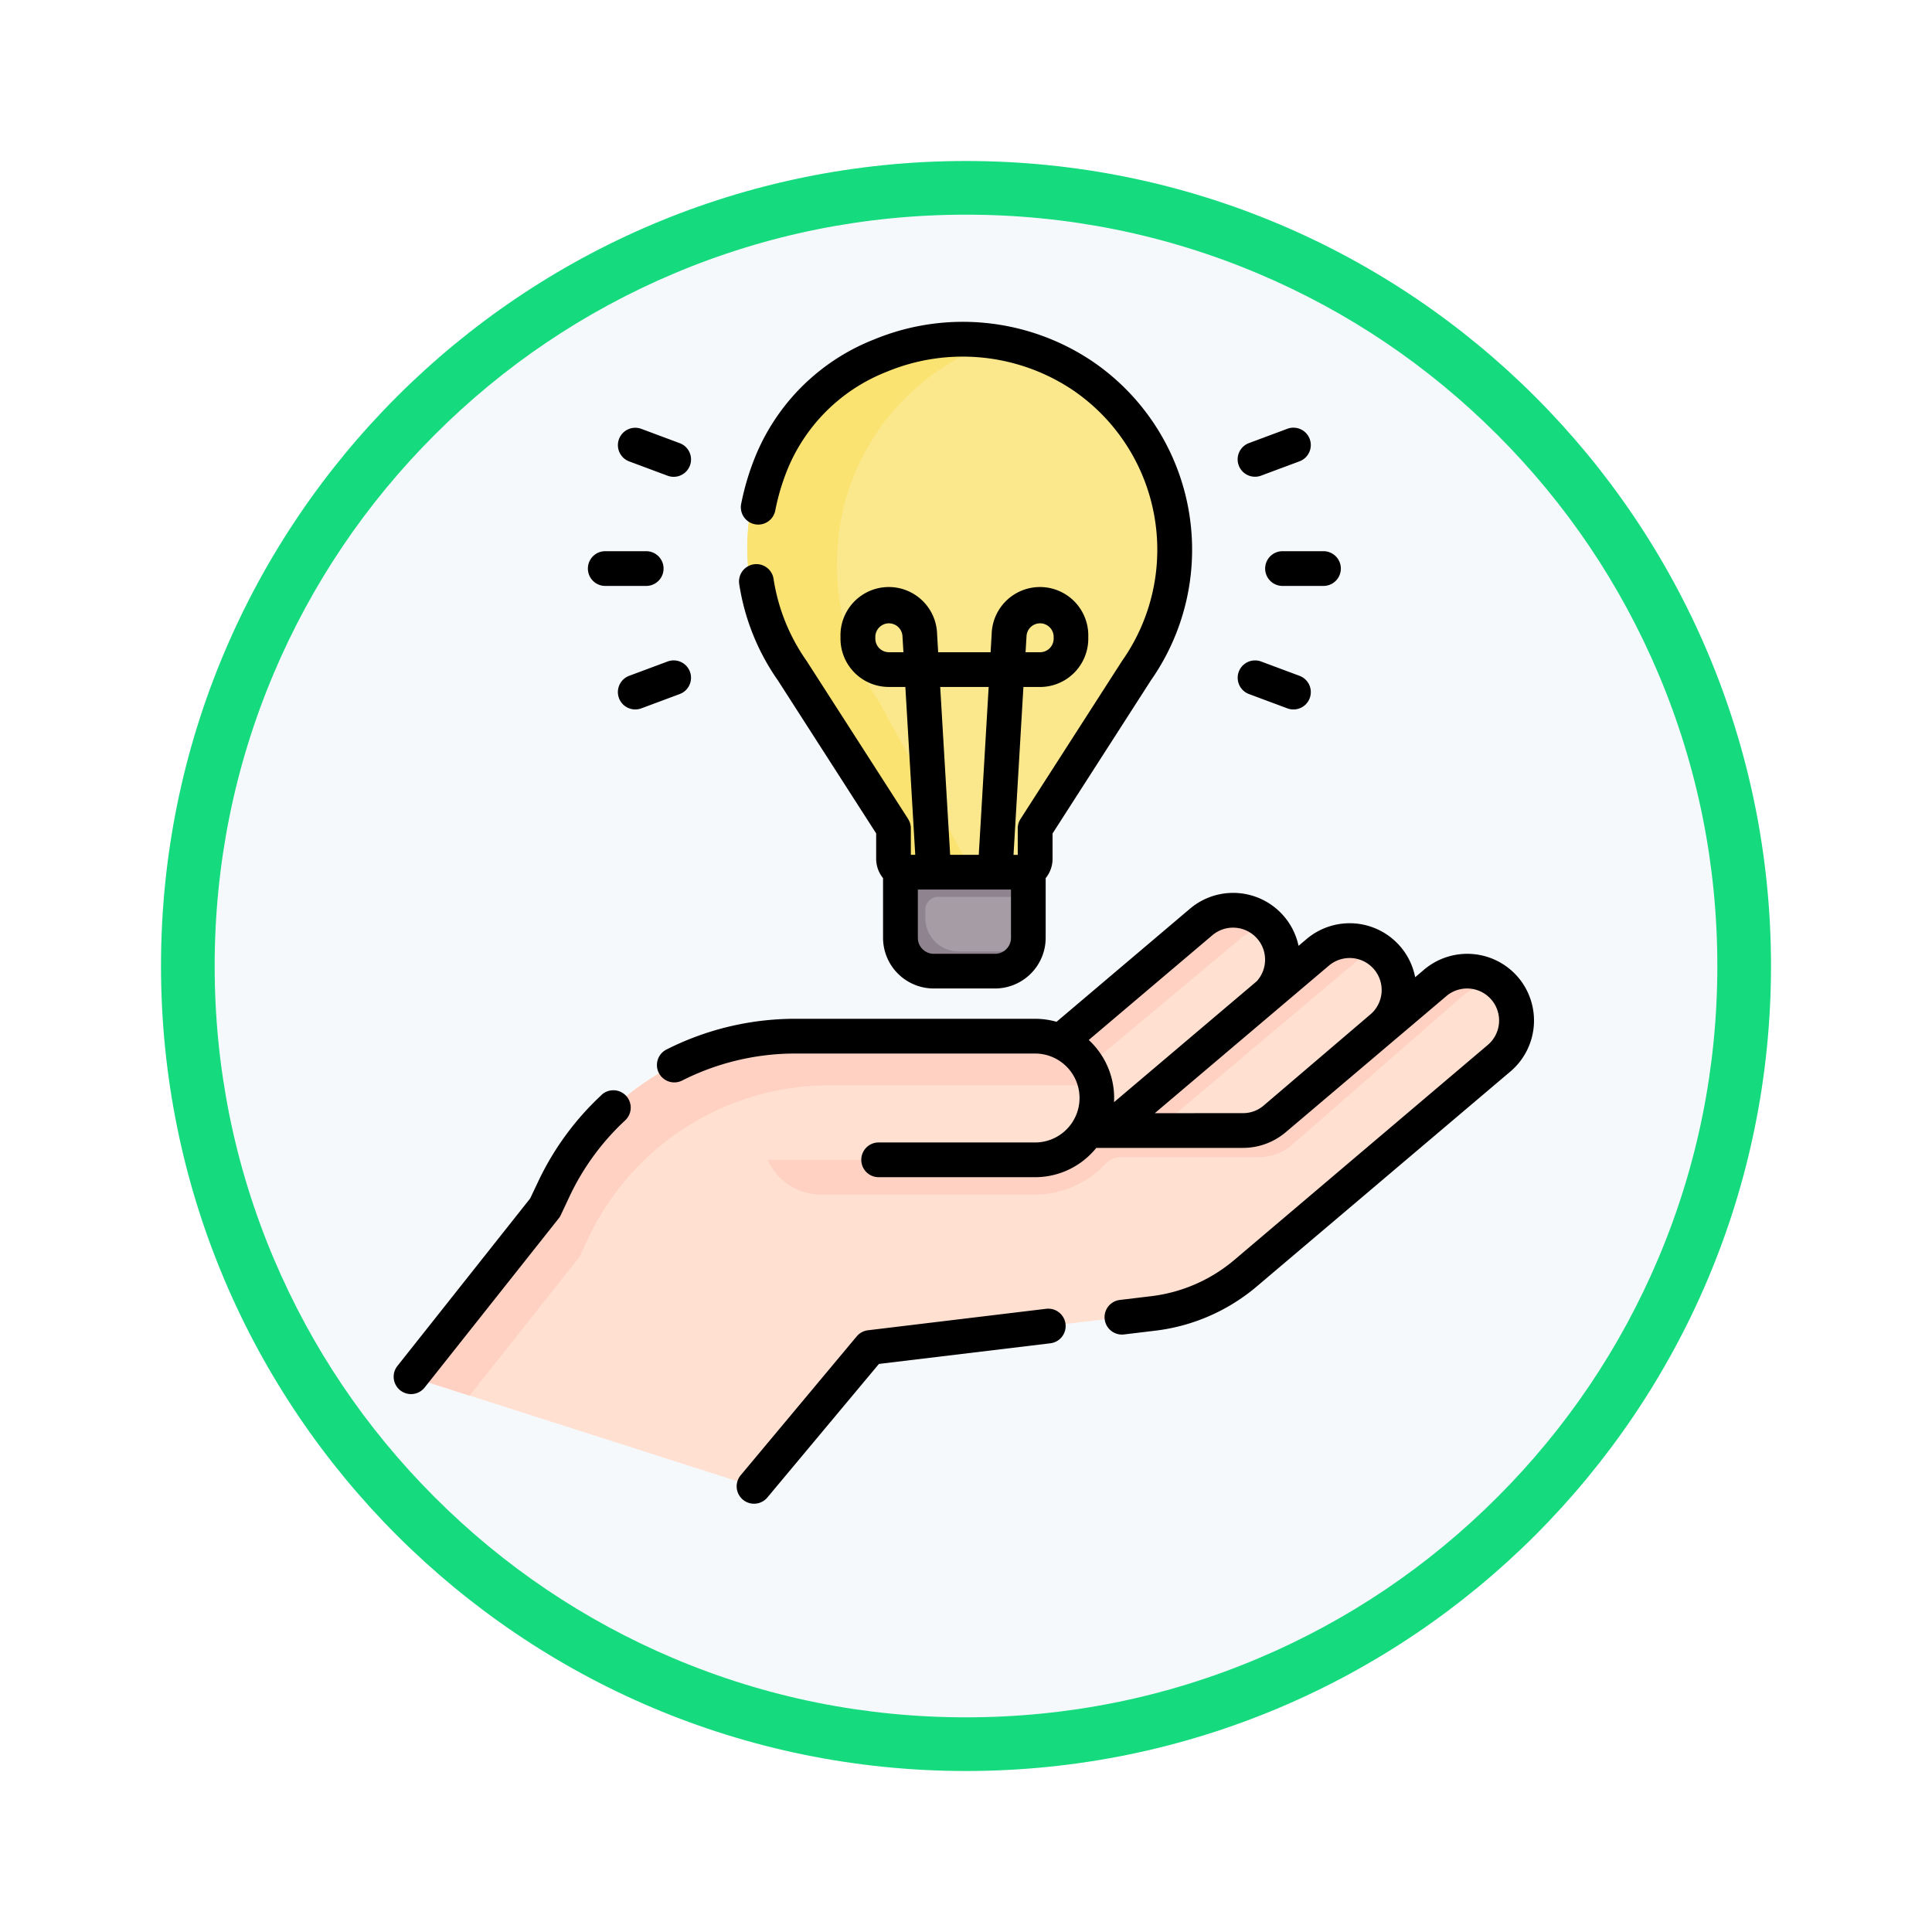 <svg xmlns="http://www.w3.org/2000/svg" xmlns:xlink="http://www.w3.org/1999/xlink" width="108" height="108" viewBox="0 0 108 108">
  <defs>
    <filter id="Trazado_982548" x="0" y="0" width="108" height="108" filterUnits="userSpaceOnUse">
      <feOffset dy="3" input="SourceAlpha"/>
      <feGaussianBlur stdDeviation="3" result="blur"/>
      <feFlood flood-opacity="0.161"/>
      <feComposite operator="in" in2="blur"/>
      <feComposite in="SourceGraphic"/>
    </filter>
  </defs>
  <g id="Grupo_1160703" data-name="Grupo 1160703" transform="translate(-193 -3798)">
    <g id="Grupo_1158896" data-name="Grupo 1158896" transform="translate(202 3804)">
      <g id="Grupo_1153337" data-name="Grupo 1153337" transform="translate(0 0)">
        <g id="Grupo_1149696" data-name="Grupo 1149696">
          <g id="Grupo_1149263" data-name="Grupo 1149263">
            <g transform="matrix(1, 0, 0, 1, -9, -6)" filter="url(#Trazado_982548)">
              <g id="Trazado_982548-2" data-name="Trazado 982548" transform="translate(9 6)" fill="#f6f9fc">
                <path d="M 45 88.5 C 39.127 88.5 33.43 87.35 28.068 85.082 C 22.889 82.891 18.236 79.755 14.241 75.759 C 10.245 71.764 7.109 67.111 4.918 61.932 C 2.65 56.57 1.5 50.873 1.5 45 C 1.5 39.127 2.65 33.43 4.918 28.068 C 7.109 22.889 10.245 18.236 14.241 14.241 C 18.236 10.245 22.889 7.109 28.068 4.918 C 33.43 2.65 39.127 1.5 45 1.5 C 50.873 1.5 56.57 2.65 61.932 4.918 C 67.111 7.109 71.764 10.245 75.759 14.241 C 79.755 18.236 82.891 22.889 85.082 28.068 C 87.35 33.43 88.5 39.127 88.5 45 C 88.5 50.873 87.35 56.57 85.082 61.932 C 82.891 67.111 79.755 71.764 75.759 75.759 C 71.764 79.755 67.111 82.891 61.932 85.082 C 56.57 87.35 50.873 88.5 45 88.5 Z" stroke="none"/>
                <path d="M 45 3 C 39.329 3 33.829 4.11 28.653 6.299 C 23.652 8.415 19.16 11.443 15.302 15.302 C 11.443 19.16 8.415 23.652 6.299 28.653 C 4.11 33.829 3 39.329 3 45 C 3 50.671 4.11 56.171 6.299 61.347 C 8.415 66.348 11.443 70.84 15.302 74.698 C 19.16 78.557 23.652 81.585 28.653 83.701 C 33.829 85.89 39.329 87 45 87 C 50.671 87 56.171 85.89 61.347 83.701 C 66.348 81.585 70.84 78.557 74.698 74.698 C 78.557 70.84 81.585 66.348 83.701 61.347 C 85.89 56.171 87 50.671 87 45 C 87 39.329 85.89 33.829 83.701 28.653 C 81.585 23.652 78.557 19.16 74.698 15.302 C 70.84 11.443 66.348 8.415 61.347 6.299 C 56.171 4.11 50.671 3 45 3 M 45 7.62939453125e-06 C 69.853 7.62939453125e-06 90 20.147 90 45 C 90 69.853 69.853 90 45 90 C 20.147 90 7.62939453125e-06 69.853 7.62939453125e-06 45 C 7.62939453125e-06 20.147 20.147 7.62939453125e-06 45 7.62939453125e-06 Z" stroke="none" fill="#15da7e"/>
              </g>
            </g>
          </g>
        </g>
      </g>
    </g>
    <g id="idea_6_" data-name="idea (6)" transform="translate(206.033 3816.001)">
      <g id="Grupo_1160701" data-name="Grupo 1160701" transform="translate(10.492 0.499)">
        <g id="Grupo_1160700" data-name="Grupo 1160700">
          <path id="Trazado_994678" data-name="Trazado 994678" d="M234.995,224.6h-7.149v5.352a1.862,1.862,0,0,0,1.862,1.862h3.425a1.862,1.862,0,0,0,1.862-1.862Z" transform="translate(-201.037 -196.024)" fill="#a59ca6"/>
          <path id="Trazado_994679" data-name="Trazado 994679" d="M234.524,230.709H231.1a1.862,1.862,0,0,1-1.862-1.862v-.464a.722.722,0,0,1,.722-.722h5.034V224.6h-7.149v5.352a1.862,1.862,0,0,0,1.862,1.862h3.425a1.862,1.862,0,0,0,1.714-1.135A1.869,1.869,0,0,1,234.524,230.709Z" transform="translate(-201.036 -196.025)" fill="#8f8390"/>
          <path id="Trazado_994680" data-name="Trazado 994680" d="M297.239,276.807l5.686-4.793a2.75,2.75,0,0,0,.323-3.891,2.786,2.786,0,0,0-3.912-.321l-11.819,9.962-4.448,3.854,6.226,2.448Z" transform="translate(-249.112 -233.065)" fill="#ffe0d1"/>
          <path id="Trazado_994681" data-name="Trazado 994681" d="M285.053,282.2l4.448-3.854,11.819-9.962a2.771,2.771,0,0,1,1.528-.64,2.79,2.79,0,0,0-3.512.064l-11.819,9.962-4.448,3.854,6.226,2.448.156-.143Z" transform="translate(-249.111 -233.068)" fill="#ffd1c2"/>
          <path id="Trazado_994682" data-name="Trazado 994682" d="M260.149,266.195l8.971-7.5a2.734,2.734,0,0,0,.121-3.7,2.824,2.824,0,0,0-3.943-.321l-7.994,6.685-5.963,4.619,3.554,4.514Z" transform="translate(-221.492 -221.632)" fill="#ffe0d1"/>
          <path id="Trazado_994683" data-name="Trazado 994683" d="M253.358,266.9l5.963-4.619,7.994-6.685a2.814,2.814,0,0,1,1.889-.652,2.825,2.825,0,0,0-3.9-.277l-7.994,6.685-5.963,4.619,3.554,4.514.781-.638Z" transform="translate(-221.492 -221.634)" fill="#ffd1c2"/>
          <path id="Trazado_994684" data-name="Trazado 994684" d="M186,15.993a12.133,12.133,0,1,0-22.056,6.983l5.838,9.089v1.182a1.347,1.347,0,0,0,1.347,1.347H176.6a1.347,1.347,0,0,0,1.347-1.347V32.065l5.838-9.089A12.075,12.075,0,0,0,186,15.993Z" transform="translate(-143.479 -3.86)" fill="#fbe88c"/>
          <path id="Trazado_994685" data-name="Trazado 994685" d="M169.056,24.524a13.361,13.361,0,0,1-2.311-7.548,13.03,13.03,0,0,1,9.892-12.8,12.135,12.135,0,0,0-12.7,18.8l5.838,9.089v1.182a1.347,1.347,0,0,0,1.347,1.347h3.467Z" transform="translate(-143.479 -3.86)" fill="#fbe372"/>
          <g id="Grupo_1160698" data-name="Grupo 1160698" transform="translate(0 35.789)">
            <g id="XMLID_250_">
              <g id="Grupo_1160697" data-name="Grupo 1160697" transform="translate(0 0)">
                <path id="Trazado_994686" data-name="Trazado 994686" d="M58.032,289.218l.221.025h8.463a2.725,2.725,0,0,0,1.762-.646l8.98-7.61a2.76,2.76,0,0,1,3.569,4.212L66.853,297.213a9.8,9.8,0,0,1-5.166,2.252l-15.829,1.9-6.144,7.356a.814.814,0,0,1-.872.253l-17.529-5.607a.814.814,0,0,1-.39-1.28l6.766-8.54.5-1.063a14.915,14.915,0,0,1,13.476-8.523H55.075a3.459,3.459,0,0,1,2.957,5.252Z" transform="translate(-20.747 -280.333)" fill="#ffe0d1"/>
              </g>
              <path id="Trazado_994687" data-name="Trazado 994687" d="M207.69,280.333a2.752,2.752,0,0,0-1.783.654l-8.98,7.61a2.725,2.725,0,0,1-1.762.646H186.7l-.221-.025a3.479,3.479,0,0,0,.176-.333H168.3v.664a3.273,3.273,0,0,0,3.273,3.273h11.958a5.43,5.43,0,0,0,3.942-1.718,1.2,1.2,0,0,1,.873-.378h7.716a2.816,2.816,0,0,0,1.854-.7l9.448-8.252a2.82,2.82,0,0,1,2.23-.686,2.758,2.758,0,0,0-1.9-.756Z" transform="translate(-149.196 -280.333)" fill="#ffd1c2"/>
              <path id="Trazado_994688" data-name="Trazado 994688" d="M174.447,311.861a3.455,3.455,0,0,1-3.533,3.456h-16.9l-.119-6.453a14.973,14.973,0,0,1,3.685-.461H170.99a3.456,3.456,0,0,1,3.458,3.458Z" transform="translate(-136.661 -304.769)" fill="#ffe0d1"/>
            </g>
          </g>
          <g id="Grupo_1160699" data-name="Grupo 1160699" transform="translate(0 39.423)">
            <path id="Trazado_994689" data-name="Trazado 994689" d="M29.616,320.735l.5-1.063A14.915,14.915,0,0,1,43.6,311.149H57a3.45,3.45,0,0,1,1.513.348,3.459,3.459,0,0,0-3.44-3.094H41.669a14.915,14.915,0,0,0-13.476,8.523l-.5,1.063-6.766,8.54a.814.814,0,0,0,.39,1.28l2.153.689Z" transform="translate(-20.747 -308.403)" fill="#ffd1c2"/>
          </g>
        </g>
      </g>
      <g id="Grupo_1160702" data-name="Grupo 1160702" transform="translate(8.967 -0.001)">
        <path id="Trazado_994690" data-name="Trazado 994690" d="M20.593,332.045a15.81,15.81,0,0,0-3.532,4.82l-.457.963L9.177,347.2a.971.971,0,0,0,1.522,1.206l7.5-9.462a.976.976,0,0,0,.116-.187l.5-1.063a13.874,13.874,0,0,1,3.1-4.231.971.971,0,1,0-1.323-1.422Z" transform="translate(-8.967 -288.835)"/>
        <path id="Trazado_994691" data-name="Trazado 994691" d="M170.825,251.251a3.736,3.736,0,0,0-5.259-.434l-.5.425a3.729,3.729,0,0,0-6.074-2.131l-.445.377a3.737,3.737,0,0,0-6.067-2.078l-7.462,6.324a4.413,4.413,0,0,0-1.2-.168H130.4a15.953,15.953,0,0,0-7.2,1.725.971.971,0,0,0,.88,1.731,14,14,0,0,1,6.315-1.514h13.408a2.486,2.486,0,1,1-.054,4.971h-8.675a.971.971,0,1,0,0,1.942h8.733a4.391,4.391,0,0,0,3.092-1.262,4.52,4.52,0,0,0,.342-.376h8.2a3.7,3.7,0,0,0,2.389-.876l8.98-7.61a1.79,1.79,0,1,1,2.315,2.731L154.96,267.043a8.806,8.806,0,0,1-4.654,2.03l-1.749.21a.971.971,0,0,0,.115,1.935,1,1,0,0,0,.117-.007l1.749-.21a10.739,10.739,0,0,0,5.678-2.477l14.176-12.013A3.736,3.736,0,0,0,170.825,251.251Zm-17.092-2.359a1.79,1.79,0,0,1,2.475,2.576l-7.976,6.759q.006-.116.006-.233a4.416,4.416,0,0,0-1.419-3.244Zm-3.223,9.951,9.735-8.25a1.79,1.79,0,0,1,2.315,2.731l-5.974,5.1a1.755,1.755,0,0,1-1.133.416Z" transform="translate(-107.957 -214.615)"/>
        <path id="Trazado_994692" data-name="Trazado 994692" d="M174.36,426.1l-9.956,1.2a.971.971,0,0,0-.629.341l-6.495,7.775a.971.971,0,0,0,1.49,1.245l6.248-7.48,9.573-1.152a.971.971,0,1,0-.232-1.928Z" transform="translate(-137.885 -370.937)"/>
        <path id="Trazado_994693" data-name="Trazado 994693" d="M167.582,27.78s-5.674-8.832-5.682-8.844a10.793,10.793,0,0,1-1.845-4.6.971.971,0,0,0-1.92.287,12.74,12.74,0,0,0,2.166,5.412l5.493,8.552v1.416a1.712,1.712,0,0,0,.385,1.083v3.337a2.836,2.836,0,0,0,2.833,2.833h3.425a2.836,2.836,0,0,0,2.833-2.833V31.088a1.712,1.712,0,0,0,.385-1.083V28.59l5.493-8.552A12.733,12.733,0,0,0,177.9,2.21,12.978,12.978,0,0,0,165.685.972,11.839,11.839,0,0,0,159,7.615a14.519,14.519,0,0,0-.749,2.534.971.971,0,1,0,1.905.376A12.574,12.574,0,0,1,160.8,8.33a9.891,9.891,0,0,1,5.588-5.55A11.063,11.063,0,0,1,176.8,3.814a10.792,10.792,0,0,1,2.745,15.123c-.008.011-5.682,8.844-5.682,8.844a.972.972,0,0,0-.154.525v1.481h-.237l.553-9.385h.926a2.7,2.7,0,0,0,2.7-2.7v-.107a2.7,2.7,0,0,0-5.4-.159l-.06,1.025H169.26l-.06-1.025a2.7,2.7,0,0,0-5.4.159V17.7a2.7,2.7,0,0,0,2.7,2.7h.926l.553,9.385h-.246V28.305a.971.971,0,0,0-.154-.525ZM174.2,17.548a.759.759,0,0,1,1.516.044V17.7a.76.76,0,0,1-.759.759h-.811Zm-7.693.911a.76.76,0,0,1-.759-.759v-.107a.759.759,0,0,1,1.516-.044l.054.911H166.5Zm6.824,15.967a.892.892,0,0,1-.891.891h-3.425a.892.892,0,0,1-.891-.891v-2.7h5.207ZM169.374,20.4h2.709l-.553,9.385h-1.6Z" transform="translate(-138.816 0.001)"/>
        <path id="Trazado_994694" data-name="Trazado 994694" d="M385.353,99.947a.971.971,0,0,0,.971.971h2.289a.971.971,0,0,0,0-1.942h-2.289A.971.971,0,0,0,385.353,99.947Z" transform="translate(-336.63 -86.164)"/>
        <path id="Trazado_994695" data-name="Trazado 994695" d="M374.458,48.41a.967.967,0,0,0,.337-.061l2.146-.8a.971.971,0,0,0-.675-1.821l-2.146.8a.971.971,0,0,0,.338,1.882Z" transform="translate(-326.3 -39.76)"/>
        <path id="Trazado_994696" data-name="Trazado 994696" d="M374.121,148.014l2.146.8a.971.971,0,0,0,.675-1.821l-2.146-.8a.971.971,0,1,0-.675,1.821Z" transform="translate(-326.3 -127.215)"/>
        <path id="Trazado_994697" data-name="Trazado 994697" d="M93.853,100.918h2.289a.971.971,0,0,0,0-1.942H93.853a.971.971,0,0,0,0,1.942Z" transform="translate(-82.019 -86.164)"/>
        <path id="Trazado_994698" data-name="Trazado 994698" d="M106.479,47.556l2.146.8a.971.971,0,0,0,.675-1.821l-2.146-.8a.971.971,0,1,0-.675,1.821Z" transform="translate(-93.304 -39.762)"/>
        <path id="Trazado_994699" data-name="Trazado 994699" d="M109.873,146.765a.971.971,0,0,0-1.248-.573l-2.146.8a.971.971,0,1,0,.675,1.821l2.146-.8A.971.971,0,0,0,109.873,146.765Z" transform="translate(-93.305 -127.215)"/>
      </g>
    </g>
  </g>
</svg>
